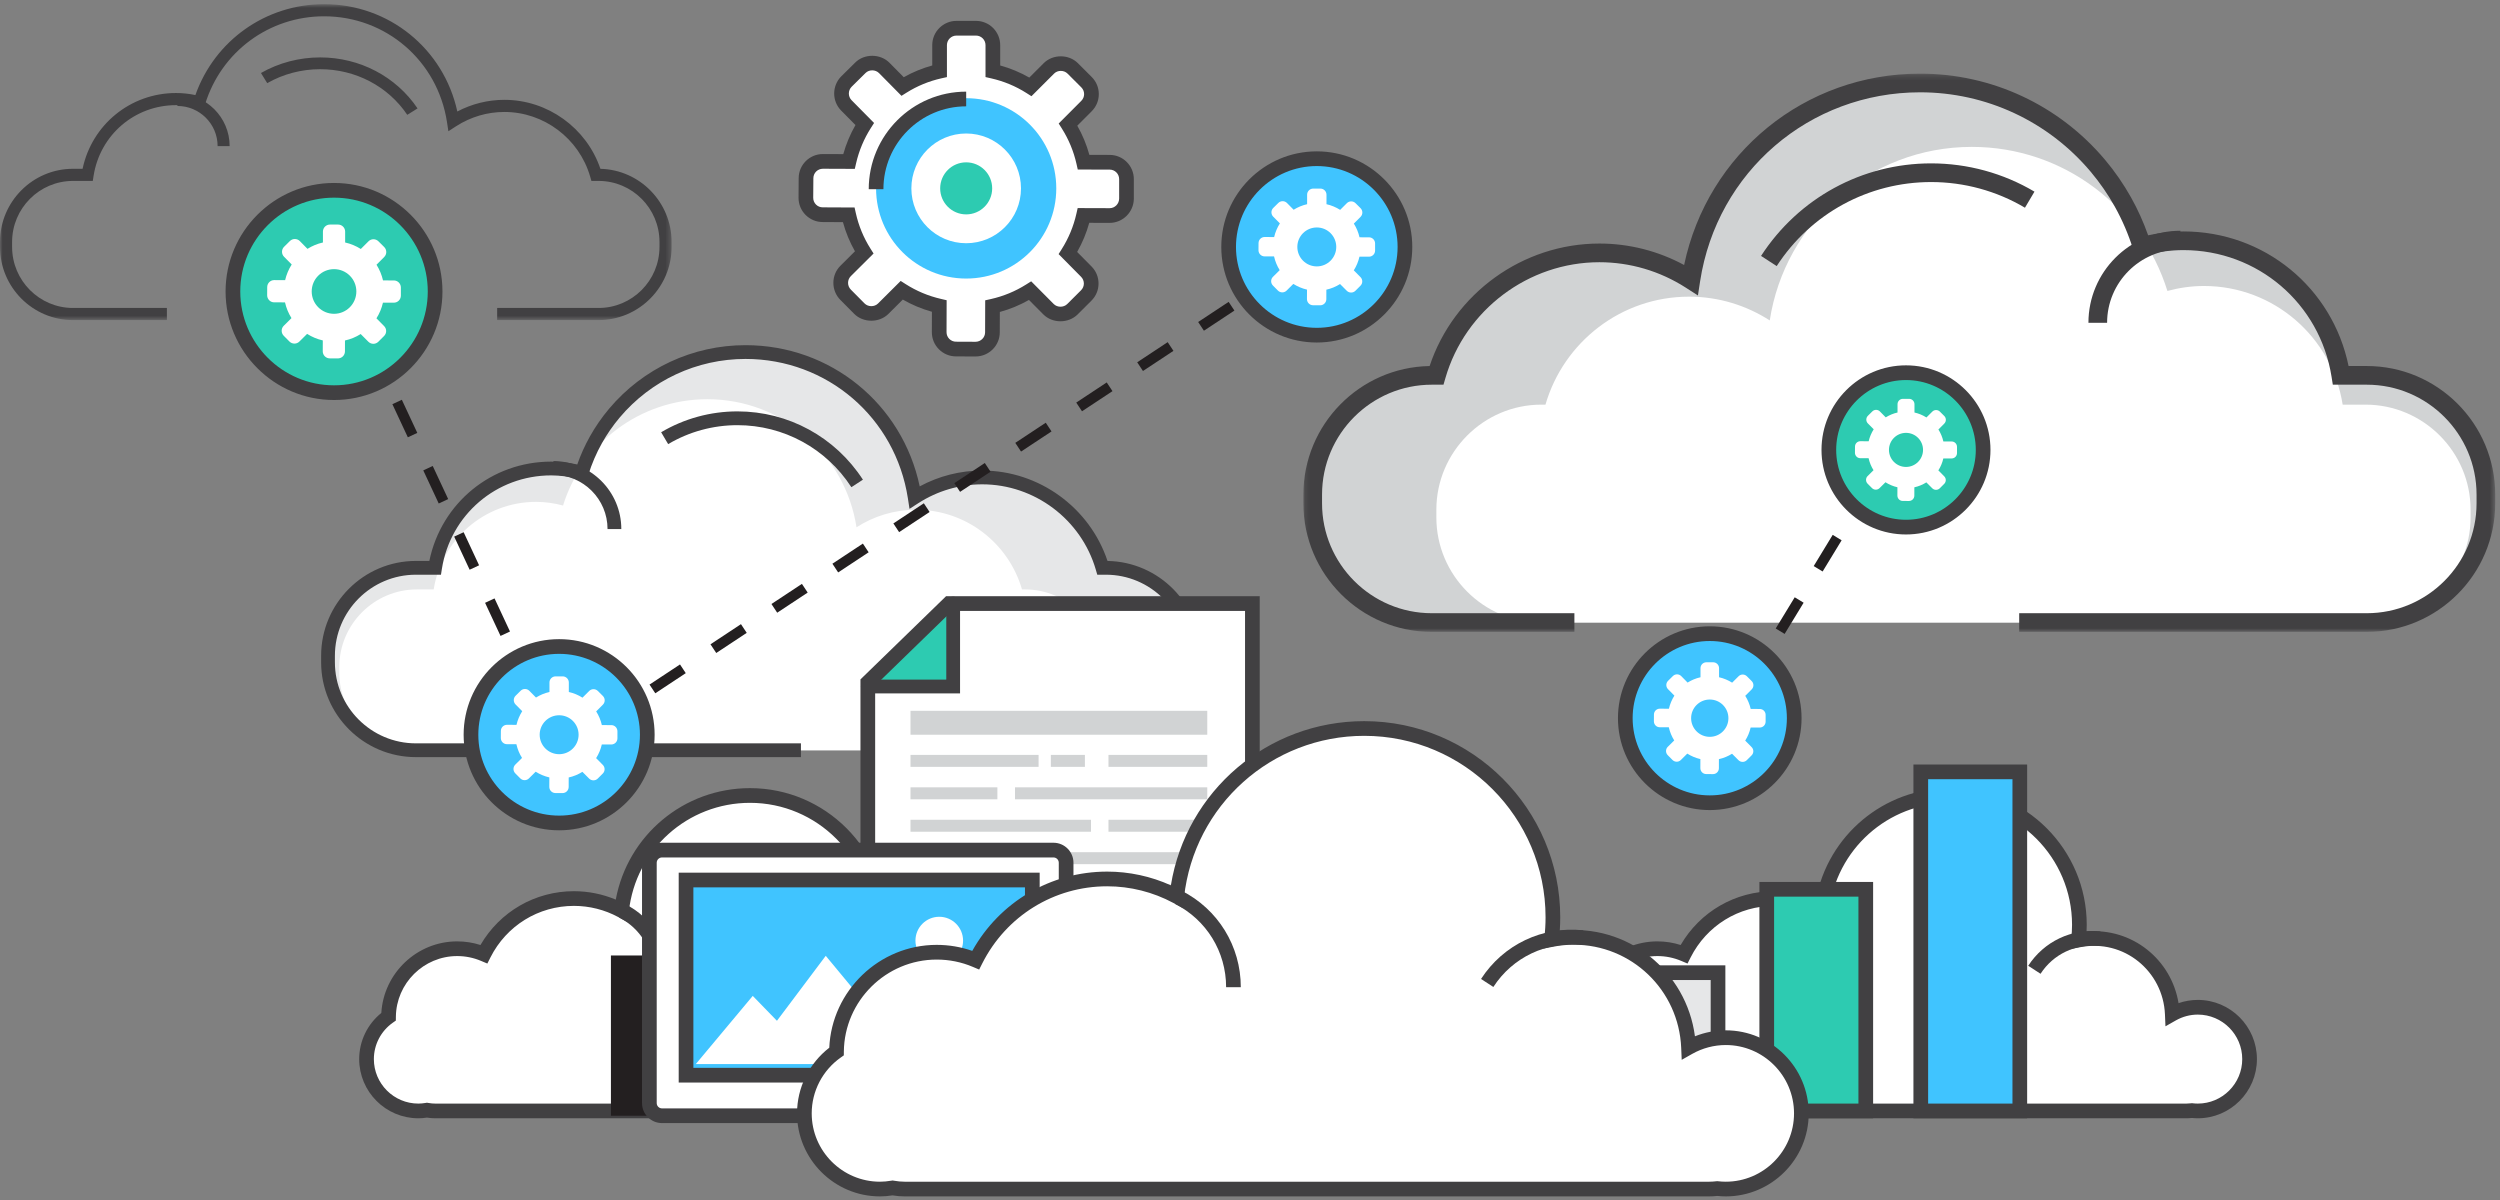 
<svg width="479px" height="230px" viewBox="0 0 479 230" version="1.1" xmlns="http://www.w3.org/2000/svg" xmlns:xlink="http://www.w3.org/1999/xlink">
    <rect x="0" y="0" width="479" height="230" fill="#808080" stroke="none"/>
    <defs>
        <polygon id="path-1" points="0.15 0.215 228.504 0.215 228.504 107.176 0.15 107.176"></polygon>
        <polygon id="path-3" points="0 294 488.082 294 488.082 0.907 0 0.907"></polygon>
        <polygon id="path-5" points="0 0.798 128.677 0.798 128.677 61.331 0 61.331"></polygon>
    </defs>
    <g id="Page-1" stroke="none" stroke-width="1" fill="none" fill-rule="evenodd">
        <g id="Pactflow-Homepage-Option-A-v2.0" transform="translate(-126, -4141)">
            <g id="Group-120" transform="translate(116, 4131)">
                <g id="Group-111">
                    <path d="M284.336,81.919 L285.229,81.919 C289.159,68.367 301.632,58.452 316.439,58.452 C322.903,58.452 328.912,60.362 333.974,63.617 C337.26,42.266 355.645,25.899 377.898,25.899 C397.873,25.899 414.774,39.072 420.402,57.21 C422.937,56.527 425.59,56.131 428.341,56.131 C443.586,56.131 456.187,67.312 458.495,81.919 L463.473,81.919 C476.025,81.919 486.294,92.196 486.294,104.757 L486.294,106.44 C486.294,119.002 476.025,129.279 463.473,129.279 L284.336,129.279 C271.785,129.279 261.516,119.002 261.516,106.44 L261.516,104.757 C261.516,92.196 271.785,81.919 284.336,81.919" id="Fill-1" fill="#D1D3D4"></path>
                    <path d="M305.325,87.529 L306.111,87.529 C309.577,75.582 320.572,66.841 333.626,66.841 C339.325,66.841 344.619,68.526 349.084,71.394 C351.981,52.572 368.186,38.144 387.806,38.144 C405.414,38.144 420.312,49.756 425.274,65.746 C427.508,65.146 429.848,64.795 432.273,64.795 C445.712,64.795 456.82,74.651 458.855,87.529 L463.244,87.529 C474.308,87.529 483.362,96.588 483.362,107.663 L483.362,109.145 C483.362,120.219 474.308,129.28 463.244,129.28 L305.325,129.28 C294.259,129.28 285.207,120.219 285.207,109.145 L285.207,107.663 C285.207,96.588 294.259,87.529 305.325,87.529" id="Fill-3" fill="#FFFFFF"></path>
                    <path d="M350.415,60.982 L347.416,59.035 C354.619,47.932 366.8,41.302 380,41.302 C386.98,41.302 393.827,43.175 399.804,46.72 L397.98,49.8 C392.556,46.58 386.339,44.881 380,44.881 C368.014,44.881 356.955,50.9 350.415,60.982" id="Fill-5" fill="#414042"></path>
                    <g id="Group-9" transform="translate(259.578, 23.893)">
                        <mask id="mask-2" fill="white">
                            <use xlink:href="#path-1"></use>
                        </mask>
                        <g id="Clip-8"></g>
                        <path d="M203.896,107.176 L137.298,107.176 L137.298,103.599 L203.896,103.599 C215.493,103.599 224.93,94.154 224.93,82.547 L224.93,80.866 C224.93,69.259 215.493,59.814 203.896,59.814 L197.389,59.814 L197.15,58.305 C194.926,44.239 182.988,34.028 168.763,34.028 C166.309,34.028 163.794,34.37 161.289,35.046 L159.629,35.493 L159.117,33.849 C158.237,31.02 157.057,28.272 155.608,25.678 C154.292,23.33 152.739,21.087 150.994,19.008 C142.85,9.338 130.941,3.794 118.321,3.794 C97.119,3.794 79.391,19.019 76.163,39.996 L75.746,42.718 L73.431,41.229 C68.464,38.037 62.736,36.349 56.863,36.349 C43.282,36.349 31.154,45.466 27.368,58.524 L26.994,59.814 L24.756,59.814 C13.159,59.814 3.726,69.259 3.726,80.866 L3.726,82.547 C3.726,94.154 13.159,103.599 24.756,103.599 L52.077,103.599 L52.077,107.176 L24.756,107.176 C11.189,107.176 0.15,96.128 0.15,82.547 L0.15,80.866 C0.15,67.426 10.96,56.468 24.336,56.24 C28.965,42.354 42.151,32.77 56.863,32.77 C62.545,32.77 68.108,34.185 73.099,36.882 C77.598,15.484 96.219,0.215 118.321,0.215 C131.997,0.215 144.902,6.223 153.727,16.702 C155.622,18.953 157.302,21.385 158.726,23.93 C160.026,26.252 161.124,28.687 162.005,31.191 C164.269,30.699 166.536,30.449 168.763,30.449 C184.246,30.449 197.317,41.202 200.409,56.237 L203.896,56.237 C217.463,56.237 228.504,67.286 228.504,80.866 L228.504,82.547 C228.504,96.128 217.463,107.176 203.896,107.176" id="Fill-7" fill="#414042" mask="url(#mask-2)"></path>
                    </g>
                    <path d="M413.72,71.853 L410.143,71.853 C410.143,62.124 418.05,54.211 427.772,54.211 L427.772,57.788 C420.022,57.788 413.72,64.098 413.72,71.853" id="Fill-10" fill="#414042"></path>
                    <path d="M221.887,118.795 L221.227,118.795 C218.329,108.794 209.124,101.477 198.195,101.477 C193.425,101.477 188.992,102.886 185.256,105.289 C182.83,89.531 169.263,77.454 152.841,77.454 C138.101,77.454 125.628,87.175 121.475,100.562 C119.603,100.057 117.646,99.764 115.616,99.764 C104.365,99.764 95.065,108.014 93.363,118.795 L89.688,118.795 C80.427,118.795 72.848,126.379 72.848,135.65 L72.848,136.891 C72.848,146.162 80.427,153.746 89.688,153.746 L221.887,153.746 C231.15,153.746 238.728,146.162 238.728,136.891 L238.728,135.65 C238.728,126.379 231.15,118.795 221.887,118.795" id="Fill-12" fill="#E6E7E8"></path>
                    <path d="M206.398,122.935 L205.817,122.935 C203.26,114.118 195.146,107.668 185.512,107.668 C181.308,107.668 177.399,108.911 174.106,111.029 C171.967,97.137 160.008,86.49 145.53,86.49 C132.536,86.49 121.541,95.06 117.878,106.86 C116.23,106.416 114.505,106.158 112.714,106.158 C102.797,106.158 94.598,113.432 93.096,122.935 L89.859,122.935 C81.692,122.935 75.012,129.621 75.012,137.793 L75.012,138.888 C75.012,147.061 81.692,153.745 89.859,153.745 L206.398,153.745 C214.563,153.745 221.244,147.061 221.244,138.888 L221.244,137.793 C221.244,129.621 214.563,122.935 206.398,122.935" id="Fill-14" fill="#FFFFFF"></path>
                    <path d="M173.121,103.345 C168.295,95.904 160.135,91.462 151.291,91.462 C146.612,91.462 142.022,92.717 138.019,95.094 L136.675,92.819 C141.083,90.203 146.139,88.821 151.291,88.821 C161.032,88.821 170.02,93.714 175.334,101.909 L173.121,103.345 Z" id="Fill-16" fill="#414042"></path>
                    <path d="M201.727,155.066 L201.727,152.426 L221.887,152.426 C230.445,152.426 237.408,145.456 237.408,136.891 L237.408,135.65 C237.408,127.084 230.445,120.114 221.887,120.114 L220.237,120.114 L219.961,119.161 C217.166,109.526 208.216,102.798 198.195,102.798 C193.863,102.798 189.634,104.044 185.968,106.398 L184.26,107.496 L183.953,105.489 C181.569,90.01 168.486,78.774 152.841,78.774 C143.526,78.774 134.738,82.866 128.729,90.003 C127.445,91.527 126.298,93.184 125.324,94.923 C124.256,96.833 123.383,98.861 122.734,100.954 L122.358,102.167 L121.132,101.838 C119.278,101.337 117.421,101.085 115.614,101.085 C105.116,101.085 96.306,108.62 94.664,119.001 L94.489,120.114 L89.688,120.114 C81.131,120.114 74.167,127.084 74.167,135.65 L74.167,136.891 C74.167,145.456 81.131,152.426 89.688,152.426 L163.46,152.426 L163.46,155.066 L89.688,155.066 C79.674,155.066 71.528,146.912 71.528,136.891 L71.528,135.65 C71.528,125.628 79.674,117.473 89.688,117.473 L92.262,117.473 C94.543,106.38 104.189,98.444 115.614,98.444 C117.257,98.444 118.93,98.627 120.604,98.992 C121.255,97.14 122.064,95.342 123.021,93.633 C124.078,91.745 125.32,89.952 126.712,88.3 C133.223,80.568 142.746,76.134 152.841,76.134 C169.151,76.134 182.894,87.399 186.215,103.19 C189.898,101.199 194.002,100.157 198.195,100.157 C209.05,100.157 218.781,107.231 222.198,117.477 C232.068,117.644 240.047,125.731 240.047,135.65 L240.047,136.891 C240.047,146.912 231.899,155.066 221.887,155.066 L201.727,155.066 Z" id="Fill-18" fill="#414042"></path>
                    <path d="M129.044,111.367 L126.405,111.367 C126.405,105.644 121.753,100.987 116.034,100.987 L116.034,98.347 C123.209,98.347 129.044,104.188 129.044,111.367" id="Fill-20" fill="#414042"></path>
                    <polygon id="Fill-22" fill="#FFFFFF" points="191.833 125.644 176.273 140.766 176.273 223.776 249.956 223.776 249.956 125.644"></polygon>
                    <polygon id="Fill-24" fill="#2DCBB1" points="191.833 125.644 176.273 140.766 191.833 140.766"></polygon>
                    <path d="M193.946,142.855 L176.273,142.855 C175.545,142.855 174.954,142.263 174.954,141.534 C174.954,140.806 175.545,140.214 176.273,140.214 L191.307,140.214 L191.307,125.644 C191.307,124.915 191.898,124.324 192.627,124.324 C193.355,124.324 193.946,124.915 193.946,125.644 L193.946,142.855 Z" id="Fill-26" fill="#414042"></path>
                    <mask id="mask-4" fill="white">
                        <use xlink:href="#path-3"></use>
                    </mask>
                    <g id="Clip-29"></g>
                    <polygon id="Fill-28" fill="#D1D3D4" mask="url(#mask-4)" points="184.452 150.774 241.313 150.774 241.313 146.192 184.452 146.192"></polygon>
                    <polygon id="Fill-30" fill="#D1D3D4" mask="url(#mask-4)" points="184.45 156.931 208.993 156.931 208.993 154.639 184.45 154.639"></polygon>
                    <polygon id="Fill-31" fill="#D1D3D4" mask="url(#mask-4)" points="211.343 156.931 217.869 156.931 217.869 154.639 211.343 154.639"></polygon>
                    <polygon id="Fill-32" fill="#D1D3D4" mask="url(#mask-4)" points="222.384 156.931 241.313 156.931 241.313 154.639 222.384 154.639"></polygon>
                    <polygon id="Fill-33" fill="#D1D3D4" mask="url(#mask-4)" points="184.452 163.145 201.099 163.145 201.099 160.853 184.452 160.853"></polygon>
                    <polygon id="Fill-34" fill="#D1D3D4" mask="url(#mask-4)" points="204.474 163.145 241.313 163.145 241.313 160.853 204.474 160.853"></polygon>
                    <polygon id="Fill-35" fill="#D1D3D4" mask="url(#mask-4)" points="184.45 169.36 219.035 169.36 219.035 167.068 184.45 167.068"></polygon>
                    <polygon id="Fill-36" fill="#D1D3D4" mask="url(#mask-4)" points="222.384 169.36 241.313 169.36 241.313 167.068 222.384 167.068"></polygon>
                    <polygon id="Fill-37" fill="#D1D3D4" mask="url(#mask-4)" points="184.45 175.573 208.993 175.573 208.993 173.28 184.45 173.28"></polygon>
                    <polygon id="Fill-38" fill="#D1D3D4" mask="url(#mask-4)" points="214.606 175.573 241.313 175.573 241.313 173.28 214.606 173.28"></polygon>
                    <polygon id="Fill-39" fill="#D1D3D4" mask="url(#mask-4)" points="184.054 181.789 217.871 181.789 217.871 179.497 184.054 179.497"></polygon>
                    <polygon id="Fill-40" fill="#D1D3D4" mask="url(#mask-4)" points="222.384 181.789 241.313 181.789 241.313 179.497 222.384 179.497"></polygon>
                    <polygon id="Fill-41" fill="#D1D3D4" mask="url(#mask-4)" points="184.45 188.003 208.993 188.003 208.993 185.709 184.45 185.709"></polygon>
                    <polygon id="Fill-42" fill="#D1D3D4" mask="url(#mask-4)" points="211.343 188.003 217.869 188.003 217.869 185.709 211.343 185.709"></polygon>
                    <polygon id="Fill-43" fill="#D1D3D4" mask="url(#mask-4)" points="210.171 188.003 241.313 188.003 241.313 185.709 210.171 185.709"></polygon>
                    <polygon id="Fill-44" fill="#D1D3D4" mask="url(#mask-4)" points="184.45 194.216 208.993 194.216 208.993 191.922 184.45 191.922"></polygon>
                    <polygon id="Fill-45" fill="#D1D3D4" mask="url(#mask-4)" points="211.343 194.216 236.551 194.216 236.551 191.922 211.343 191.922"></polygon>
                    <polygon id="Fill-46" fill="#D1D3D4" mask="url(#mask-4)" points="184.452 200.431 221.146 200.431 221.146 198.137 184.452 198.137"></polygon>
                    <polygon id="Fill-47" fill="#D1D3D4" mask="url(#mask-4)" points="184.45 206.645 208.993 206.645 208.993 204.353 184.45 204.353"></polygon>
                    <polygon id="Fill-48" fill="#D1D3D4" mask="url(#mask-4)" points="184.45 212.858 200.961 212.858 200.961 210.564 184.45 210.564"></polygon>
                    <path d="M177.68,222.369 L248.549,222.369 L248.549,127.051 L192.404,127.051 L177.68,141.36 L177.68,222.369 Z M251.364,225.185 L174.865,225.185 L174.865,140.172 L191.262,124.236 L251.364,124.236 L251.364,225.185 Z" id="Fill-49" fill="#414042" mask="url(#mask-4)"></path>
                    <path d="M431.095,202.99 C429.316,202.99 427.654,203.465 426.212,204.28 C425.87,196.242 419.269,189.823 411.151,189.823 C410.154,189.823 409.181,189.927 408.237,190.113 C408.346,189.156 408.411,188.182 408.411,187.195 C408.411,173.509 397.327,162.414 383.653,162.414 C370.907,162.414 360.413,172.058 359.05,184.453 C356.329,182.992 353.222,182.16 349.922,182.16 C342.373,182.16 335.852,186.497 332.667,192.809 C331.092,192.143 329.362,191.775 327.546,191.775 C320.327,191.775 314.472,197.597 314.398,204.805 C311.849,206.602 310.181,209.565 310.181,212.924 C310.181,218.41 314.623,222.855 320.104,222.855 C320.669,222.855 321.217,222.798 321.756,222.707 C322.273,222.798 322.801,222.855 323.341,222.855 L428.926,222.855 C429.283,222.855 429.631,222.83 429.976,222.788 C430.344,222.83 430.716,222.855 431.095,222.855 C436.576,222.855 441.021,218.41 441.021,212.924 C441.021,207.437 436.576,202.99 431.095,202.99" id="Fill-50" fill="#FFFFFF" mask="url(#mask-4)"></path>
                    <path d="M429.971,221.37 L430.133,221.389 C430.448,221.424 430.77,221.447 431.095,221.447 C435.792,221.447 439.612,217.623 439.612,212.923 C439.612,208.222 435.792,204.397 431.095,204.397 C429.635,204.397 428.184,204.781 426.904,205.506 L424.902,206.64 L424.805,204.341 C424.457,196.126 416.986,189.824 408.508,191.494 L406.619,191.866 L406.839,189.95 C406.95,188.979 407.004,188.077 407.004,187.195 C407.004,174.309 396.529,163.823 383.654,163.823 C371.729,163.823 361.752,172.759 360.449,184.607 L360.22,186.679 L358.386,185.694 C355.795,184.303 352.868,183.567 349.921,183.567 C343.126,183.567 336.998,187.352 333.923,193.443 L333.331,194.617 L332.119,194.107 C330.673,193.494 329.134,193.183 327.547,193.183 C321.139,193.183 315.871,198.402 315.806,204.819 L315.799,205.541 L315.209,205.957 C312.942,207.553 311.588,210.159 311.588,212.923 C311.588,217.623 315.408,221.447 320.105,221.447 C320.55,221.447 321.012,221.405 321.521,221.319 L321.76,221.278 L321.999,221.32 C322.483,221.407 322.923,221.447 323.341,221.447 L428.925,221.447 C429.226,221.447 429.519,221.424 429.81,221.391 L429.971,221.37 Z M431.095,224.264 C430.719,224.264 430.348,224.241 429.982,224.204 C429.635,224.243 429.282,224.264 428.925,224.264 L323.341,224.264 C322.829,224.264 322.307,224.222 321.753,224.134 C321.176,224.222 320.636,224.264 320.105,224.264 C313.857,224.264 308.775,219.176 308.775,212.923 C308.775,209.483 310.348,206.23 313.016,204.085 C313.463,196.459 319.839,190.368 327.547,190.368 C329.079,190.368 330.576,190.6 332.013,191.063 C335.728,184.671 342.481,180.752 349.921,180.752 C352.672,180.752 355.408,181.305 357.937,182.365 C360.219,170.059 370.948,161.006 383.654,161.006 C398.081,161.006 409.819,172.754 409.819,187.195 C409.819,187.616 409.808,188.04 409.785,188.472 C418.584,187.727 426.044,193.892 427.41,202.202 C428.594,201.793 429.841,201.582 431.095,201.582 C437.343,201.582 442.427,206.668 442.427,212.923 C442.427,219.176 437.343,224.264 431.095,224.264 L431.095,224.264 Z" id="Fill-51" fill="#414042" mask="url(#mask-4)"></path>
                    <path d="M367.896,196.362 L365.082,196.362 C365.082,191.876 362.595,187.834 358.593,185.813 L359.861,183.299 C364.818,185.803 367.896,190.808 367.896,196.362" id="Fill-52" fill="#414042" mask="url(#mask-4)"></path>
                    <path d="M400.969,196.577 L398.608,195.043 C401.625,190.385 406.935,187.861 412.448,188.459 L412.145,191.258 C407.683,190.783 403.407,192.815 400.969,196.577" id="Fill-53" fill="#414042" mask="url(#mask-4)"></path>
                    <path d="M201.14,202.99 C199.362,202.99 197.699,203.465 196.257,204.28 C195.916,196.242 189.314,189.823 181.196,189.823 C180.199,189.823 179.226,189.927 178.282,190.113 C178.391,189.156 178.456,188.182 178.456,187.195 C178.456,173.509 167.373,162.414 153.698,162.414 C140.952,162.414 130.458,172.058 129.095,184.453 C126.374,182.992 123.268,182.16 119.968,182.16 C112.418,182.16 105.898,186.497 102.712,192.809 C101.138,192.143 99.407,191.775 97.592,191.775 C90.373,191.775 84.517,197.597 84.443,204.805 C81.894,206.602 80.227,209.565 80.227,212.924 C80.227,218.41 84.668,222.855 90.149,222.855 C90.714,222.855 91.263,222.798 91.801,222.707 C92.318,222.798 92.846,222.855 93.386,222.855 L198.971,222.855 C199.328,222.855 199.676,222.83 200.021,222.788 C200.389,222.83 200.762,222.855 201.14,222.855 C206.621,222.855 211.066,218.41 211.066,212.924 C211.066,207.437 206.621,202.99 201.14,202.99" id="Fill-54" fill="#FFFFFF" mask="url(#mask-4)"></path>
                    <path d="M200.016,221.37 L200.178,221.389 C200.495,221.424 200.815,221.447 201.14,221.447 C205.837,221.447 209.658,217.623 209.658,212.923 C209.658,208.222 205.837,204.397 201.14,204.397 C199.681,204.397 198.231,204.781 196.949,205.506 L194.947,206.64 L194.85,204.341 C194.502,196.126 187.039,189.824 178.553,191.494 L176.664,191.866 L176.884,189.95 C176.995,188.979 177.049,188.077 177.049,187.195 C177.049,174.309 166.575,163.823 153.699,163.823 C141.774,163.823 131.797,172.759 130.494,184.607 L130.265,186.679 L128.429,185.694 C125.84,184.303 122.915,183.567 119.966,183.567 C113.171,183.567 107.041,187.352 103.968,193.443 L103.376,194.617 L102.164,194.107 C100.716,193.494 99.179,193.183 97.592,193.183 C91.182,193.183 85.916,198.402 85.851,204.819 L85.844,205.541 L85.253,205.957 C82.987,207.553 81.633,210.159 81.633,212.923 C81.633,217.623 85.455,221.447 90.15,221.447 C90.593,221.447 91.057,221.405 91.566,221.319 L91.805,221.278 L92.044,221.32 C92.528,221.407 92.966,221.447 93.386,221.447 L198.97,221.447 C199.271,221.447 199.564,221.424 199.855,221.391 L200.016,221.37 Z M201.14,224.264 C200.764,224.264 200.393,224.241 200.025,224.204 C199.679,224.243 199.329,224.264 198.97,224.264 L93.386,224.264 C92.874,224.264 92.352,224.222 91.796,224.134 C91.221,224.222 90.681,224.264 90.15,224.264 C83.902,224.264 78.82,219.176 78.82,212.923 C78.82,209.483 80.393,206.23 83.061,204.085 C83.508,196.459 89.884,190.368 97.592,190.368 C99.124,190.368 100.621,190.6 102.058,191.063 C105.773,184.671 112.526,180.752 119.966,180.752 C122.718,180.752 125.453,181.305 127.98,182.365 C130.262,170.059 140.993,161.006 153.699,161.006 C168.126,161.006 179.864,172.754 179.864,187.195 C179.864,187.616 179.853,188.04 179.83,188.472 C188.595,187.716 196.089,193.89 197.454,202.202 C198.639,201.793 199.886,201.582 201.14,201.582 C207.388,201.582 212.472,206.668 212.472,212.923 C212.472,219.176 207.388,224.264 201.14,224.264 L201.14,224.264 Z" id="Fill-55" fill="#414042" mask="url(#mask-4)"></path>
                    <path d="M137.942,196.362 L135.127,196.362 C135.127,191.876 132.64,187.834 128.638,185.813 L129.907,183.299 C134.863,185.803 137.942,190.808 137.942,196.362" id="Fill-56" fill="#414042" mask="url(#mask-4)"></path>
                    <path d="M171.015,196.577 L168.652,195.043 C171.671,190.385 176.979,187.864 182.494,188.459 L182.191,191.258 C177.743,190.783 173.451,192.813 171.015,196.577" id="Fill-57" fill="#414042" mask="url(#mask-4)"></path>
                    <polygon id="Fill-58" fill="#231F20" mask="url(#mask-4)" points="127.052 223.776 138.519 223.776 138.519 193.07 127.052 193.07"></polygon>
                    <path d="M211.85,222.855 L136.838,222.855 C135.499,222.855 134.417,221.772 134.417,220.433 L134.417,174.382 C134.417,173.039 135.499,171.958 136.838,171.958 L211.85,171.958 C213.187,171.958 214.269,173.039 214.269,174.382 L214.269,220.433 C214.269,221.772 213.187,222.855 211.85,222.855" id="Fill-59" fill="#FFFFFF" mask="url(#mask-4)"></path>
                    <path d="M136.839,174.287 C136.281,174.287 135.826,174.743 135.826,175.303 L135.826,221.354 C135.826,221.913 136.281,222.369 136.839,222.369 L211.851,222.369 C212.407,222.369 212.861,221.913 212.861,221.354 L212.861,175.303 C212.861,174.743 212.407,174.287 211.851,174.287 L136.839,174.287 Z M211.851,225.184 L136.839,225.184 C134.728,225.184 133.011,223.468 133.011,221.354 L133.011,175.303 C133.011,173.19 134.728,171.47 136.839,171.47 L211.851,171.47 C213.96,171.47 215.675,173.19 215.675,175.303 L215.675,221.354 C215.675,223.468 213.96,225.184 211.851,225.184 L211.851,225.184 Z" id="Fill-60" fill="#414042" mask="url(#mask-4)"></path>
                    <polygon id="Fill-61" fill="#40C4FF" mask="url(#mask-4)" points="141.446 216.007 207.792 216.007 207.792 178.611 141.446 178.611"></polygon>
                    <path d="M142.851,214.599 L206.384,214.599 L206.384,180.018 L142.851,180.018 L142.851,214.599 Z M140.039,217.416 L209.199,217.416 L209.199,177.203 L140.039,177.203 L140.039,217.416 Z" id="Fill-62" fill="#414042" mask="url(#mask-4)"></path>
                    <path d="M194.524,190.223 C194.524,192.74 192.482,194.787 189.963,194.787 C187.44,194.787 185.4,192.74 185.4,190.223 C185.4,187.7 187.44,185.654 189.963,185.654 C192.482,185.654 194.524,187.7 194.524,190.223" id="Fill-63" fill="#FFFFFF" mask="url(#mask-4)"></path>
                    <polygon id="Fill-64" fill="#FFFFFF" mask="url(#mask-4)" points="143.31 213.881 154.228 200.813 158.863 205.584 168.212 193.134 185.4 213.881"></polygon>
                    <polygon id="Fill-65" fill="#E6E7E8" mask="url(#mask-4)" points="320.204 222.856 339.174 222.856 339.174 196.366 320.204 196.366"></polygon>
                    <path d="M321.609,221.447 L337.767,221.447 L337.767,197.774 L321.609,197.774 L321.609,221.447 Z M318.795,224.264 L340.58,224.264 L340.58,194.959 L318.795,194.959 L318.795,224.264 Z" id="Fill-66" fill="#414042" mask="url(#mask-4)"></path>
                    <polygon id="Fill-67" fill="#2DCBB1" mask="url(#mask-4)" points="348.509 222.856 367.482 222.856 367.482 180.389 348.509 180.389"></polygon>
                    <path d="M349.916,221.447 L366.076,221.447 L366.076,181.798 L349.916,181.798 L349.916,221.447 Z M347.102,224.264 L368.889,224.264 L368.889,178.981 L347.102,178.981 L347.102,224.264 Z" id="Fill-68" fill="#414042" mask="url(#mask-4)"></path>
                    <polygon id="Fill-69" fill="#40C4FF" mask="url(#mask-4)" points="378.023 222.854 396.996 222.854 396.996 157.887 378.023 157.887"></polygon>
                    <path d="M379.429,221.447 L395.589,221.447 L395.589,159.295 L379.429,159.295 L379.429,221.447 Z M376.614,224.264 L398.401,224.264 L398.401,156.48 L376.614,156.48 L376.614,224.264 Z" id="Fill-70" fill="#414042" mask="url(#mask-4)"></path>
                    <path d="M340.654,208.819 C338.058,208.819 335.632,209.513 333.523,210.705 C333.027,198.966 323.39,189.595 311.536,189.595 C310.078,189.595 308.66,189.746 307.279,190.017 C307.441,188.62 307.536,187.201 307.536,185.759 C307.536,165.777 291.351,149.579 271.389,149.579 C252.779,149.579 237.458,163.66 235.467,181.756 C231.495,179.622 226.96,178.407 222.139,178.407 C211.119,178.407 201.597,184.74 196.945,193.956 C194.649,192.984 192.123,192.445 189.472,192.445 C178.934,192.445 170.384,200.945 170.276,211.471 C166.553,214.094 164.118,218.421 164.118,223.322 C164.118,231.332 170.604,237.823 178.607,237.823 C179.429,237.823 180.232,237.741 181.017,237.609 C181.77,237.742 182.542,237.823 183.332,237.823 L337.486,237.823 C338.009,237.823 338.517,237.785 339.02,237.726 C339.558,237.786 340.104,237.823 340.654,237.823 C348.656,237.823 355.143,231.332 355.143,223.322 C355.143,215.312 348.656,208.819 340.654,208.819" id="Fill-71" fill="#FFFFFF" mask="url(#mask-4)"></path>
                    <path d="M339.017,236.31 L339.177,236.327 C339.663,236.382 340.155,236.415 340.655,236.415 C347.867,236.415 353.736,230.542 353.736,223.323 C353.736,216.101 347.867,210.228 340.655,210.228 C338.41,210.228 336.185,210.818 334.217,211.931 L332.215,213.064 L332.118,210.765 C331.651,199.683 322.609,191.004 311.536,191.004 C310.228,191.004 308.887,191.137 307.551,191.4 L305.66,191.771 L305.881,189.856 C306.048,188.419 306.129,187.08 306.129,185.759 C306.129,166.586 290.543,150.986 271.389,150.986 C253.646,150.986 238.806,164.281 236.865,181.911 L236.637,183.983 L234.8,182.997 C230.927,180.914 226.549,179.814 222.137,179.814 C211.974,179.814 202.803,185.476 198.201,194.59 L197.608,195.766 L196.396,195.253 C194.205,194.324 191.874,193.854 189.471,193.854 C179.762,193.854 171.783,201.764 171.682,211.483 L171.675,212.207 L171.086,212.622 C167.603,215.075 165.524,219.076 165.524,223.323 C165.524,230.542 171.394,236.415 178.606,236.415 C179.292,236.415 180.004,236.35 180.782,236.218 L181.023,236.179 L181.264,236.22 C181.994,236.35 182.671,236.415 183.332,236.415 L337.487,236.415 C337.955,236.415 338.409,236.38 338.859,236.327 L339.017,236.31 Z M340.655,239.23 C340.104,239.23 339.562,239.199 339.024,239.142 C338.519,239.199 338.009,239.23 337.487,239.23 L183.332,239.23 C182.578,239.23 181.816,239.167 181.01,239.035 C180.168,239.167 179.378,239.23 178.606,239.23 C169.841,239.23 162.712,232.093 162.712,223.323 C162.712,218.4 165.007,213.753 168.887,210.746 C169.375,199.815 178.463,191.037 189.471,191.037 C191.818,191.037 194.104,191.424 196.287,192.19 C201.541,182.788 211.332,176.999 222.137,176.999 C226.341,176.999 230.519,177.902 234.338,179.629 C237.286,161.558 252.876,148.171 271.389,148.171 C292.096,148.171 308.942,165.033 308.942,185.759 C308.942,186.611 308.912,187.467 308.85,188.347 C321.839,186.821 333.125,196.114 334.75,208.556 C336.627,207.804 338.634,207.411 340.655,207.411 C349.42,207.411 356.551,214.55 356.551,223.323 C356.551,232.093 349.42,239.23 340.655,239.23 L340.655,239.23 Z" id="Fill-72" fill="#414042" mask="url(#mask-4)"></path>
                    <path d="M247.737,199.142 L244.923,199.142 C244.923,192.35 241.157,186.227 235.093,183.164 L236.36,180.65 C243.378,184.194 247.737,191.28 247.737,199.142" id="Fill-73" fill="#414042" mask="url(#mask-4)"></path>
                    <path d="M296.126,199.104 L293.766,197.571 C298.038,190.974 305.558,187.397 313.361,188.247 L313.059,191.046 C306.315,190.326 299.819,193.404 296.126,199.104" id="Fill-74" fill="#414042" mask="url(#mask-4)"></path>
                    <g id="Group-8" mask="url(#mask-4)">
                        <g transform="translate(163, 14)">
                            <path d="M59.618,27.088 L54.625,27.076 C54.039,24.476 53.019,22.053 51.636,19.863 L55.166,16.327 C56.436,15.064 56.443,13.019 55.182,11.751 L52.537,9.105 C51.272,7.841 49.233,7.834 47.97,9.098 L44.43,12.638 C42.252,11.253 39.825,10.232 37.232,9.644 L37.232,4.646 C37.232,2.862 35.782,1.408 33.997,1.408 L30.261,1.408 C28.472,1.408 27.026,2.862 27.026,4.646 L27.026,9.644 C24.472,10.218 22.089,11.218 19.934,12.57 L16.419,9.012 C15.162,7.744 13.111,7.73 11.849,8.985 L9.188,11.617 C7.927,12.879 7.913,14.929 9.165,16.194 L12.68,19.752 C11.294,21.921 10.259,24.356 9.661,26.942 L4.673,26.923 C2.88,26.916 1.433,28.361 1.433,30.148 L1.406,33.894 C1.399,35.676 2.84,37.134 4.631,37.135 L9.607,37.16 C10.189,39.762 11.206,42.19 12.581,44.369 L9.03,47.906 C7.769,49.156 7.762,51.209 9.023,52.483 L11.647,55.129 C12.905,56.4 14.961,56.404 16.222,55.149 L19.763,51.622 C21.946,53.017 24.365,54.041 26.968,54.642 L26.949,59.634 C26.94,61.418 28.381,62.877 30.171,62.877 L33.907,62.893 C35.696,62.893 37.151,61.453 37.151,59.673 L37.167,54.67 C39.761,54.087 42.189,53.069 44.372,51.695 L47.897,55.244 C49.154,56.506 51.205,56.511 52.479,55.247 L55.121,52.612 C56.391,51.351 56.394,49.3 55.124,48.034 L51.613,44.489 C52.987,42.309 54.014,39.887 54.605,37.28 L59.606,37.296 C61.384,37.296 62.825,35.852 62.837,34.06 L62.837,30.321 C62.837,28.534 61.393,27.088 59.618,27.088" id="Fill-75" fill="#FFFFFF"></path>
                            <path d="M19.571,49.827 L20.52,50.434 C22.593,51.758 24.867,52.712 27.284,53.27 L28.376,53.524 L28.357,59.64 C28.355,60.131 28.541,60.589 28.886,60.935 C29.229,61.279 29.685,61.469 30.172,61.469 L33.91,61.485 C34.921,61.483 35.745,60.671 35.745,59.673 L35.764,53.541 L36.86,53.297 C39.263,52.756 41.537,51.816 43.62,50.503 L44.573,49.901 L48.895,54.251 C49.577,54.936 50.791,54.943 51.488,54.247 L54.128,51.615 C54.476,51.269 54.668,50.811 54.668,50.323 C54.668,49.837 54.476,49.378 54.131,49.033 L49.827,44.684 L50.423,43.737 C51.746,41.641 52.691,39.364 53.232,36.968 L53.482,35.868 L59.611,35.887 C60.606,35.887 61.422,35.063 61.429,34.049 L61.429,30.321 C61.429,29.315 60.617,28.497 59.619,28.497 L53.5,28.483 L53.252,27.386 C52.71,24.986 51.767,22.708 50.446,20.615 L49.846,19.665 L54.17,15.33 C54.524,14.982 54.715,14.522 54.717,14.035 C54.717,13.549 54.531,13.091 54.186,12.746 L51.542,10.102 C50.853,9.412 49.655,9.408 48.967,10.095 L44.626,14.434 L43.674,13.827 C41.605,12.51 39.333,11.565 36.921,11.017 L35.825,10.767 L35.825,4.646 C35.825,3.637 35.006,2.817 33.998,2.817 L30.262,2.817 C29.254,2.817 28.432,3.637 28.432,4.646 L28.432,10.771 L27.333,11.017 C24.98,11.547 22.74,12.471 20.681,13.763 L19.725,14.362 L15.419,10.003 C14.733,9.311 13.528,9.302 12.842,9.984 L10.176,12.619 C9.467,13.329 9.46,14.491 10.165,15.203 L14.471,19.564 L13.864,20.511 C12.543,22.582 11.588,24.853 11.032,27.261 L10.779,28.356 L4.668,28.331 C3.657,28.331 2.841,29.146 2.841,30.148 L2.813,33.905 C2.811,34.386 2.999,34.845 3.342,35.192 C3.687,35.537 4.144,35.727 4.631,35.727 L10.735,35.757 L10.98,36.852 C11.518,39.26 12.459,41.537 13.771,43.618 L14.375,44.574 L10.021,48.906 C9.678,49.246 9.49,49.702 9.488,50.188 C9.488,50.679 9.676,51.142 10.023,51.49 L12.645,54.136 C13.335,54.832 14.542,54.835 15.229,54.151 L19.571,49.827 Z M33.908,64.301 L30.167,64.286 C28.932,64.286 27.768,63.8 26.892,62.921 C26.016,62.039 25.537,60.87 25.542,59.627 L25.555,55.735 C23.599,55.187 21.729,54.404 19.977,53.397 L17.215,56.149 C15.456,57.895 12.39,57.883 10.647,56.119 L8.025,53.475 C7.15,52.593 6.672,51.424 6.674,50.182 C6.675,48.94 7.161,47.776 8.039,46.906 L10.809,44.148 C9.81,42.389 9.038,40.519 8.505,38.563 L4.623,38.544 C3.39,38.544 2.223,38.056 1.349,37.178 C0.473,36.298 -0.005,35.129 4.31892758e-05,33.889 L0.026,30.138 C0.026,27.594 2.106,25.515 4.66,25.515 L8.572,25.529 C9.117,23.578 9.9,21.712 10.908,19.96 L8.165,17.184 C6.375,15.374 6.387,12.431 8.192,10.621 L10.862,7.982 C12.607,6.25 15.673,6.26 17.418,8.021 L20.16,10.795 C21.887,9.82 23.715,9.068 25.618,8.544 L25.618,4.646 C25.618,2.084 27.701,9.23705556e-14 30.262,9.23705556e-14 L33.998,9.23705556e-14 C36.557,9.23705556e-14 38.638,2.084 38.638,4.646 L38.638,8.545 C40.596,9.084 42.462,9.862 44.212,10.864 L46.977,8.102 C48.728,6.352 51.776,6.355 53.531,8.109 L56.177,10.757 C57.055,11.637 57.535,12.804 57.531,14.043 C57.528,15.283 57.039,16.45 56.159,17.325 L53.408,20.082 C54.413,21.846 55.188,23.719 55.723,25.67 L59.621,25.68 C62.168,25.68 64.244,27.763 64.244,30.321 L64.244,34.06 C64.226,36.625 62.147,38.704 59.605,38.704 L55.702,38.692 C55.164,40.637 54.386,42.509 53.382,44.274 L56.124,47.044 C56.998,47.915 57.482,49.084 57.48,50.327 C57.48,51.57 56.993,52.735 56.112,53.612 L53.472,56.246 C51.704,57.999 48.649,57.995 46.902,56.239 L44.149,53.468 C42.39,54.467 40.522,55.237 38.569,55.772 L38.557,59.678 C38.557,62.224 36.473,64.301 33.908,64.301 L33.908,64.301 Z" id="Fill-76" fill="#414042"></path>
                            <path d="M49.383,32.091 C49.383,41.637 41.654,49.37 32.12,49.37 C22.583,49.37 14.856,41.637 14.856,32.091 C14.856,22.548 22.583,14.814 32.12,14.814 C41.654,14.814 49.383,22.548 49.383,32.091" id="Fill-77" fill="#40C4FF"></path>
                            <path d="M16.263,32.246 L13.449,32.246 C13.449,21.94 21.825,13.559 32.12,13.559 L32.12,16.374 C23.376,16.374 16.263,23.495 16.263,32.246" id="Fill-78" fill="#414042"></path>
                            <path d="M42.622,32.091 C42.622,37.896 37.918,42.603 32.119,42.603 C26.32,42.603 21.618,37.896 21.618,32.091 C21.618,26.287 26.32,21.578 32.119,21.578 C37.918,21.578 42.622,26.287 42.622,32.091" id="Fill-79" fill="#FFFFFF"></path>
                            <path d="M37.101,32.091 C37.101,34.843 34.869,37.077 32.12,37.077 C29.369,37.077 27.138,34.843 27.138,32.091 C27.138,29.338 29.369,27.104 32.12,27.104 C34.869,27.104 37.101,29.338 37.101,32.091" id="Fill-80" fill="#2DCBB1"></path>
                        </g>
                    </g>
                    <path d="M134.019,150.775 C134.019,160.111 126.457,167.681 117.129,167.681 C107.801,167.681 100.239,160.111 100.239,150.775 C100.239,141.439 107.801,133.869 117.129,133.869 C126.457,133.869 134.019,141.439 134.019,150.775" id="Fill-81" fill="#40C4FF" mask="url(#mask-4)"></path>
                    <path d="M117.129,135.278 C108.591,135.278 101.646,142.23 101.646,150.776 C101.646,159.319 108.591,166.271 117.129,166.271 C125.667,166.271 132.612,159.319 132.612,150.776 C132.612,142.23 125.667,135.278 117.129,135.278 M117.129,169.088 C107.039,169.088 98.832,160.874 98.832,150.776 C98.832,140.676 107.039,132.461 117.129,132.461 C127.219,132.461 135.426,140.676 135.426,150.776 C135.426,160.874 127.219,169.088 117.129,169.088" id="Fill-82" fill="#414042" mask="url(#mask-4)"></path>
                    <path d="M117.133,154.504 C115.072,154.504 113.401,152.835 113.401,150.77 C113.401,148.709 115.072,147.043 117.133,147.043 C119.19,147.043 120.859,148.709 120.859,150.77 C120.859,152.835 119.19,154.504 117.133,154.504 M127.132,148.931 L125.316,148.927 C125.102,147.983 124.729,147.1 124.227,146.304 L125.512,145.015 C125.972,144.561 125.978,143.815 125.517,143.352 L124.555,142.394 C124.096,141.933 123.351,141.931 122.896,142.383 L121.605,143.674 C120.815,143.172 119.928,142.799 118.987,142.586 L118.987,140.767 C118.987,140.119 118.46,139.593 117.809,139.593 L116.453,139.593 C115.802,139.593 115.276,140.119 115.276,140.767 L115.276,142.586 C114.349,142.794 113.476,143.163 112.696,143.651 L111.418,142.355 C110.958,141.894 110.214,141.892 109.754,142.35 L108.787,143.306 C108.328,143.76 108.324,144.51 108.78,144.975 L110.059,146.262 C109.554,147.057 109.178,147.943 108.958,148.883 L107.144,148.871 C106.493,148.871 105.967,149.39 105.967,150.047 L105.957,151.408 C105.957,152.05 106.476,152.587 107.128,152.587 L108.94,152.594 C109.153,153.539 109.522,154.43 110.022,155.221 L108.729,156.504 C108.27,156.958 108.268,157.705 108.725,158.17 L109.681,159.133 C110.14,159.597 110.887,159.599 111.345,159.14 L112.634,157.858 C113.429,158.36 114.308,158.735 115.255,158.953 L115.246,160.772 C115.246,161.421 115.77,161.949 116.421,161.949 L117.779,161.956 C118.428,161.956 118.958,161.433 118.958,160.782 L118.963,158.964 C119.907,158.756 120.792,158.383 121.585,157.883 L122.868,159.166 C123.325,159.631 124.071,159.634 124.534,159.171 L125.492,158.212 C125.958,157.759 125.958,157.011 125.496,156.552 L124.217,155.259 C124.718,154.471 125.091,153.585 125.306,152.643 L127.125,152.643 C127.774,152.643 128.298,152.121 128.3,151.469 L128.3,150.105 C128.3,149.464 127.775,148.931 127.132,148.931" id="Fill-83" fill="#FFFFFF" mask="url(#mask-4)"></path>
                    <g id="Group-16" mask="url(#mask-4)">
                        <g transform="translate(244, 39)">
                            <path d="M35.187,18.314 C35.187,27.65 27.625,35.22 18.297,35.22 C8.969,35.22 1.407,27.65 1.407,18.314 C1.407,8.978 8.969,1.408 18.297,1.408 C27.625,1.408 35.187,8.978 35.187,18.314" id="Fill-84" fill="#40C4FF"></path>
                            <path d="M18.297,2.817 C9.759,2.817 2.814,9.769 2.814,18.314 C2.814,26.858 9.759,33.81 18.297,33.81 C26.835,33.81 33.78,26.858 33.78,18.314 C33.78,9.769 26.835,2.817 18.297,2.817 M18.297,36.627 C8.207,36.627 8.52651283e-14,28.412 8.52651283e-14,18.314 C8.52651283e-14,8.214 8.207,-4.68958206e-13 18.297,-4.68958206e-13 C28.387,-4.68958206e-13 36.594,8.214 36.594,18.314 C36.594,28.412 28.387,36.627 18.297,36.627" id="Fill-85" fill="#414042"></path>
                            <path d="M18.301,22.043 C16.24,22.043 14.569,20.374 14.569,18.309 C14.569,16.247 16.24,14.582 18.301,14.582 C20.358,14.582 22.027,16.247 22.027,18.309 C22.027,20.374 20.358,22.043 18.301,22.043 M28.299,16.469 L26.484,16.466 C26.27,15.522 25.897,14.638 25.395,13.842 L26.679,12.554 C27.14,12.1 27.145,11.353 26.685,10.89 L25.722,9.932 C25.263,9.471 24.519,9.469 24.064,9.922 L22.773,11.212 C21.983,10.711 21.096,10.337 20.155,10.124 L20.155,8.306 C20.155,7.658 19.628,7.132 18.977,7.132 L17.621,7.132 C16.97,7.132 16.444,7.658 16.444,8.306 L16.444,10.124 C15.517,10.332 14.644,10.702 13.863,11.189 L12.586,9.894 C12.125,9.432 11.381,9.431 10.922,9.888 L9.955,10.844 C9.496,11.299 9.492,12.049 9.948,12.513 L11.227,13.8 C10.722,14.596 10.345,15.481 10.125,16.422 L8.312,16.409 C7.661,16.409 7.135,16.929 7.135,17.585 L7.125,18.946 C7.125,19.589 7.644,20.126 8.296,20.126 L10.108,20.133 C10.321,21.078 10.69,21.969 11.19,22.759 L9.897,24.043 C9.438,24.497 9.436,25.243 9.893,25.708 L10.848,26.671 C11.308,27.136 12.055,27.138 12.512,26.678 L13.802,25.396 C14.597,25.898 15.476,26.273 16.423,26.492 L16.414,28.31 C16.414,28.96 16.938,29.488 17.589,29.488 L18.947,29.495 C19.596,29.495 20.125,28.972 20.125,28.321 L20.131,26.502 C21.075,26.294 21.96,25.921 22.753,25.421 L24.036,26.705 C24.493,27.169 25.239,27.173 25.701,26.71 L26.66,25.75 C27.126,25.298 27.126,24.55 26.664,24.09 L25.385,22.798 C25.886,22.009 26.259,21.124 26.474,20.182 L28.292,20.182 C28.941,20.182 29.466,19.659 29.467,19.008 L29.467,17.643 C29.467,17.003 28.943,16.469 28.299,16.469" id="Fill-86" fill="#FFFFFF"></path>
                        </g>
                    </g>
                    <g id="Group-15" mask="url(#mask-4)">
                        <g transform="translate(359, 80)">
                            <path d="M30.968,16.203 C30.968,24.373 24.35,30.996 16.189,30.996 C8.023,30.996 1.406,24.373 1.406,16.203 C1.406,8.032 8.023,1.409 16.189,1.409 C24.35,1.409 30.968,8.032 30.968,16.203" id="Fill-87" fill="#2DCBB1"></path>
                            <path d="M16.188,2.817 C8.814,2.817 2.813,8.822 2.813,16.203 C2.813,23.583 8.814,29.588 16.188,29.588 C23.562,29.588 29.562,23.583 29.562,16.203 C29.562,8.822 23.562,2.817 16.188,2.817 M16.188,32.405 C7.261,32.405 3.12638804e-13,25.138 3.12638804e-13,16.203 C3.12638804e-13,7.267 7.261,-7.10542736e-14 16.188,-7.10542736e-14 C25.113,-7.10542736e-14 32.374,7.267 32.374,16.203 C32.374,25.138 25.113,32.405 16.188,32.405" id="Fill-88" fill="#414042"></path>
                            <path d="M16.192,19.466 C14.387,19.466 12.925,18.004 12.925,16.198 C12.925,14.394 14.387,12.936 16.192,12.936 C17.991,12.936 19.453,14.394 19.453,16.198 C19.453,18.004 17.991,19.466 16.192,19.466 M24.939,14.587 L23.351,14.586 C23.164,13.76 22.837,12.985 22.399,12.29 L23.523,11.161 C23.924,10.765 23.931,10.112 23.527,9.706 L22.684,8.868 C22.283,8.464 21.634,8.463 21.235,8.86 L20.105,9.987 C19.412,9.549 18.638,9.223 17.813,9.037 L17.813,7.445 C17.813,6.878 17.352,6.417 16.783,6.417 L15.593,6.417 C15.025,6.417 14.566,6.878 14.566,7.445 L14.566,9.037 C13.754,9.218 12.992,9.54 12.308,9.968 L11.189,8.832 C10.788,8.429 10.135,8.427 9.733,8.829 L8.888,9.667 C8.485,10.065 8.482,10.72 8.881,11.126 L10,12.253 C9.558,12.948 9.228,13.723 9.036,14.547 L7.448,14.536 C6.879,14.535 6.419,14.99 6.419,15.564 L6.41,16.756 C6.41,17.32 6.864,17.79 7.434,17.79 L9.022,17.795 C9.207,18.622 9.53,19.4 9.966,20.092 L8.835,21.216 C8.434,21.613 8.433,22.268 8.832,22.673 L9.669,23.516 C10.07,23.921 10.726,23.923 11.126,23.522 L12.255,22.4 C12.948,22.84 13.718,23.17 14.545,23.36 L14.54,24.95 C14.54,25.518 14.997,25.981 15.567,25.981 L16.754,25.988 C17.326,25.988 17.787,25.529 17.787,24.96 L17.79,23.369 C18.619,23.186 19.393,22.86 20.088,22.423 L21.21,23.546 C21.609,23.953 22.262,23.957 22.668,23.55 L23.505,22.712 C23.914,22.314 23.915,21.659 23.509,21.258 L22.388,20.126 C22.828,19.436 23.155,18.661 23.34,17.837 L24.935,17.839 C25.502,17.839 25.961,17.378 25.963,16.811 L25.963,15.615 C25.963,15.054 25.505,14.587 24.939,14.587" id="Fill-89" fill="#FFFFFF"></path>
                        </g>
                    </g>
                    <g id="Group-14" mask="url(#mask-4)">
                        <g transform="translate(320, 130)">
                            <path d="M33.773,17.605 C33.773,26.55 26.529,33.802 17.59,33.802 C8.651,33.802 1.408,26.55 1.408,17.605 C1.408,8.661 8.651,1.409 17.59,1.409 C26.529,1.409 33.773,8.661 33.773,17.605" id="Fill-90" fill="#40C4FF"></path>
                            <path d="M17.59,2.817 C9.442,2.817 2.814,9.452 2.814,17.605 C2.814,25.759 9.442,32.395 17.59,32.395 C25.738,32.395 32.365,25.759 32.365,17.605 C32.365,9.452 25.738,2.817 17.59,2.817 M17.59,35.21 C7.891,35.21 -3.41060513e-13,27.312 -3.41060513e-13,17.605 C-3.41060513e-13,7.899 7.891,-1.13686838e-13 17.59,-1.13686838e-13 C27.289,-1.13686838e-13 35.18,7.899 35.18,17.605 C35.18,27.312 27.289,35.21 17.59,35.21" id="Fill-91" fill="#414042"></path>
                            <path d="M17.593,21.178 C15.618,21.178 14.019,19.578 14.019,17.601 C14.019,15.625 15.618,14.029 17.593,14.029 C19.565,14.029 21.164,15.625 21.164,17.601 C21.164,19.578 19.565,21.178 17.593,21.178 M27.171,15.839 L25.435,15.835 C25.227,14.93 24.87,14.085 24.39,13.321 L25.621,12.087 C26.061,11.652 26.067,10.937 25.625,10.494 L24.705,9.575 C24.265,9.133 23.553,9.131 23.117,9.566 L21.878,10.8 C21.12,10.321 20.272,9.964 19.372,9.761 L19.372,8.017 C19.372,7.397 18.865,6.892 18.243,6.892 L16.941,6.892 C16.316,6.892 15.815,7.397 15.815,8.017 L15.815,9.761 C14.925,9.959 14.091,10.312 13.342,10.781 L12.119,9.536 C11.678,9.096 10.964,9.094 10.524,9.532 L9.597,10.448 C9.157,10.885 9.154,11.605 9.592,12.046 L10.814,13.282 C10.332,14.041 9.972,14.891 9.761,15.793 L8.025,15.782 C7.398,15.78 6.895,16.279 6.895,16.907 L6.886,18.212 C6.886,18.83 7.382,19.342 8.009,19.342 L9.743,19.349 C9.947,20.254 10.302,21.106 10.781,21.866 L9.543,23.093 C9.103,23.528 9.099,24.247 9.539,24.69 L10.452,25.613 C10.892,26.056 11.609,26.058 12.049,25.618 L13.284,24.391 C14.044,24.873 14.888,25.232 15.794,25.442 L15.787,27.181 C15.787,27.804 16.287,28.311 16.911,28.311 L18.213,28.32 C18.835,28.32 19.34,27.817 19.34,27.194 L19.344,25.451 C20.251,25.25 21.099,24.893 21.859,24.416 L23.087,25.646 C23.525,26.09 24.241,26.095 24.684,25.65 L25.604,24.732 C26.047,24.296 26.051,23.579 25.606,23.139 L24.38,21.9 C24.862,21.145 25.22,20.298 25.423,19.395 L27.166,19.396 C27.789,19.396 28.29,18.893 28.293,18.273 L28.293,16.963 C28.293,16.349 27.79,15.839 27.171,15.839" id="Fill-92" fill="#FFFFFF"></path>
                        </g>
                    </g>
                    <path d="M93.367,65.849 C93.367,76.555 84.695,85.236 73.997,85.236 C63.299,85.236 54.629,76.555 54.629,65.849 C54.629,55.144 63.299,46.463 73.997,46.463 C84.695,46.463 93.367,55.144 93.367,65.849" id="Fill-93" fill="#2DCBB1" mask="url(#mask-4)"></path>
                    <path d="M73.998,47.871 C64.093,47.871 56.035,55.936 56.035,65.849 C56.035,75.763 64.093,83.827 73.998,83.827 C83.903,83.827 91.96,75.763 91.96,65.849 C91.96,55.936 83.903,47.871 73.998,47.871 M73.998,86.642 C62.541,86.642 53.22,77.315 53.22,65.849 C53.22,54.383 62.541,45.055 73.998,45.055 C85.454,45.055 94.775,54.383 94.775,65.849 C94.775,77.315 85.454,86.642 73.998,86.642" id="Fill-94" fill="#414042" mask="url(#mask-4)"></path>
                    <path d="M74.003,70.125 C71.637,70.125 69.722,68.21 69.722,65.842 C69.722,63.479 71.637,61.569 74.003,61.569 C76.362,61.569 78.277,63.479 78.277,65.842 C78.277,68.21 76.362,70.125 74.003,70.125 M85.466,63.733 L83.387,63.729 C83.137,62.648 82.712,61.634 82.138,60.722 L83.611,59.243 C84.14,58.722 84.145,57.867 83.616,57.335 L82.513,56.238 C81.987,55.71 81.134,55.708 80.611,56.228 L79.13,57.705 C78.221,57.131 77.21,56.703 76.13,56.46 L76.13,54.372 C76.13,53.631 75.524,53.025 74.777,53.025 L73.222,53.025 C72.474,53.025 71.873,53.631 71.873,54.372 L71.873,56.46 C70.809,56.696 69.808,57.119 68.912,57.68 L67.449,56.191 C66.921,55.664 66.066,55.661 65.54,56.186 L64.43,57.284 C63.905,57.807 63.899,58.664 64.425,59.196 L65.89,60.675 C65.312,61.585 64.879,62.601 64.628,63.68 L62.547,63.666 C61.801,63.664 61.196,64.261 61.196,65.014 L61.187,66.574 C61.187,67.314 61.781,67.93 62.531,67.93 L64.605,67.935 C64.849,69.019 65.275,70.04 65.846,70.949 L64.365,72.421 C63.839,72.94 63.834,73.797 64.362,74.331 L65.456,75.435 C65.982,75.964 66.84,75.968 67.364,75.44 L68.842,73.972 C69.755,74.549 70.763,74.979 71.848,75.227 L71.839,77.313 C71.839,78.056 72.437,78.665 73.185,78.665 L74.743,78.672 C75.488,78.672 76.093,78.072 76.093,77.327 L76.098,75.237 C77.183,75.002 78.2,74.572 79.106,74 L80.576,75.473 C81.102,76.005 81.959,76.01 82.488,75.479 L83.588,74.378 C84.121,73.857 84.122,73 83.591,72.473 L82.126,70.991 C82.699,70.088 83.129,69.07 83.373,67.991 L85.461,67.995 C86.205,67.995 86.803,67.391 86.808,66.646 L86.808,65.081 C86.808,64.344 86.205,63.733 85.466,63.733" id="Fill-95" fill="#FFFFFF" mask="url(#mask-4)"></path>
                    <g id="Group-98" mask="url(#mask-4)">
                        <g transform="translate(86, 85)">
                            <path d="M0.086,0.018 L21.086,45.018" id="Fill-96" stroke="none" fill="#414042" fill-rule="evenodd"></path>
                            <path d="M0.086,2.018 L21.086,47.018" id="Stroke-97" stroke="#231F20" stroke-width="2" fill="none" stroke-dasharray="7"></path>
                        </g>
                    </g>
                    <g id="Group-98-Copy" mask="url(#mask-4)">
                        <g transform="translate(355, 124.5) scale(-1, 1) translate(-355, -124.5) translate(348, 113)">
                            <path d="M0,0 L14,23" id="Fill-96" stroke="none" fill="#414042" fill-rule="evenodd"></path>
                            <path d="M0,0 L14,23" id="Stroke-97" stroke="#231F20" stroke-width="2" fill="none" stroke-dasharray="7"></path>
                        </g>
                    </g>
                    <g id="Group-107" mask="url(#mask-4)" fill="#414042">
                        <g transform="translate(251.471, 37.216)" id="Fill-105">
                            <path d="M0.529,0.784 L7.529,168.784"></path>
                        </g>
                    </g>
                    <g id="Group-110" mask="url(#mask-4)">
                        <g transform="translate(134.165, 65.977)">
                            <path d="M0.835,76.023 L121.835,0.023" id="Fill-108" stroke="none" fill="#414042" fill-rule="evenodd"></path>
                            <path d="M0.835,76.023 L115.835,0.023" id="Stroke-109" stroke="#231F20" stroke-width="2" fill="none" stroke-dasharray="7"></path>
                        </g>
                    </g>
                </g>
                <g id="Group-119" transform="translate(10, 10)">
                    <g id="Group-114">
                        <mask id="mask-6" fill="white">
                            <use xlink:href="#path-5"></use>
                        </mask>
                        <g id="Clip-113"></g>
                        <path d="M114.69,61.331 L95.255,61.331 L95.255,59.006 L114.69,59.006 C121.124,59.006 126.358,53.758 126.358,47.309 L126.358,46.362 C126.358,39.912 121.124,34.665 114.69,34.665 L113.315,34.665 L113.072,33.827 C110.965,26.542 104.208,21.452 96.642,21.452 C93.37,21.452 90.177,22.394 87.411,24.175 L85.911,25.142 L85.639,23.375 C83.836,11.64 73.934,3.123 62.093,3.123 C51.58,3.123 42.424,9.879 39.308,19.936 L38.977,21.004 L37.899,20.714 C36.506,20.337 35.104,20.146 33.738,20.146 C25.817,20.146 19.17,25.841 17.931,33.684 L17.777,34.665 L13.988,34.665 C7.553,34.665 2.319,39.912 2.319,46.362 L2.319,47.309 C2.319,53.758 7.553,59.006 13.988,59.006 L31.976,59.006 L31.976,61.331 L13.988,61.331 C6.274,61.331 -0,55.04 -0,47.309 L-0,46.362 C-0,38.63 6.274,32.34 13.988,32.34 L15.822,32.34 C17.62,23.87 25.004,17.821 33.738,17.821 C34.958,17.821 36.197,17.953 37.437,18.214 C41.146,7.753 50.923,0.798 62.093,0.798 C74.522,0.798 85.005,9.351 87.623,21.363 C90.405,19.897 93.491,19.127 96.642,19.127 C104.941,19.127 112.384,24.519 115.039,32.345 C122.59,32.531 128.677,38.748 128.677,46.362 L128.677,47.309 C128.677,55.04 122.402,61.331 114.69,61.331" id="Fill-112" fill="#414042" mask="url(#mask-6)"></path>
                    </g>
                    <path d="M78.032,22 C74.343,16.527 68.102,13.259 61.341,13.259 C57.765,13.259 54.259,14.184 51.198,15.931 L50,13.986 C53.424,12.033 57.345,11 61.341,11 C68.902,11 75.876,14.652 80,20.771 L78.032,22 Z" id="Fill-115" fill="#414042"></path>
                    <path d="M44,28 L41.695,28 C41.695,23.757 38.243,20.305 34,20.305 L34,18 C39.514,18 44,22.486 44,28" id="Fill-117" fill="#414042"></path>
                </g>
            </g>
        </g>
    </g>
</svg>
